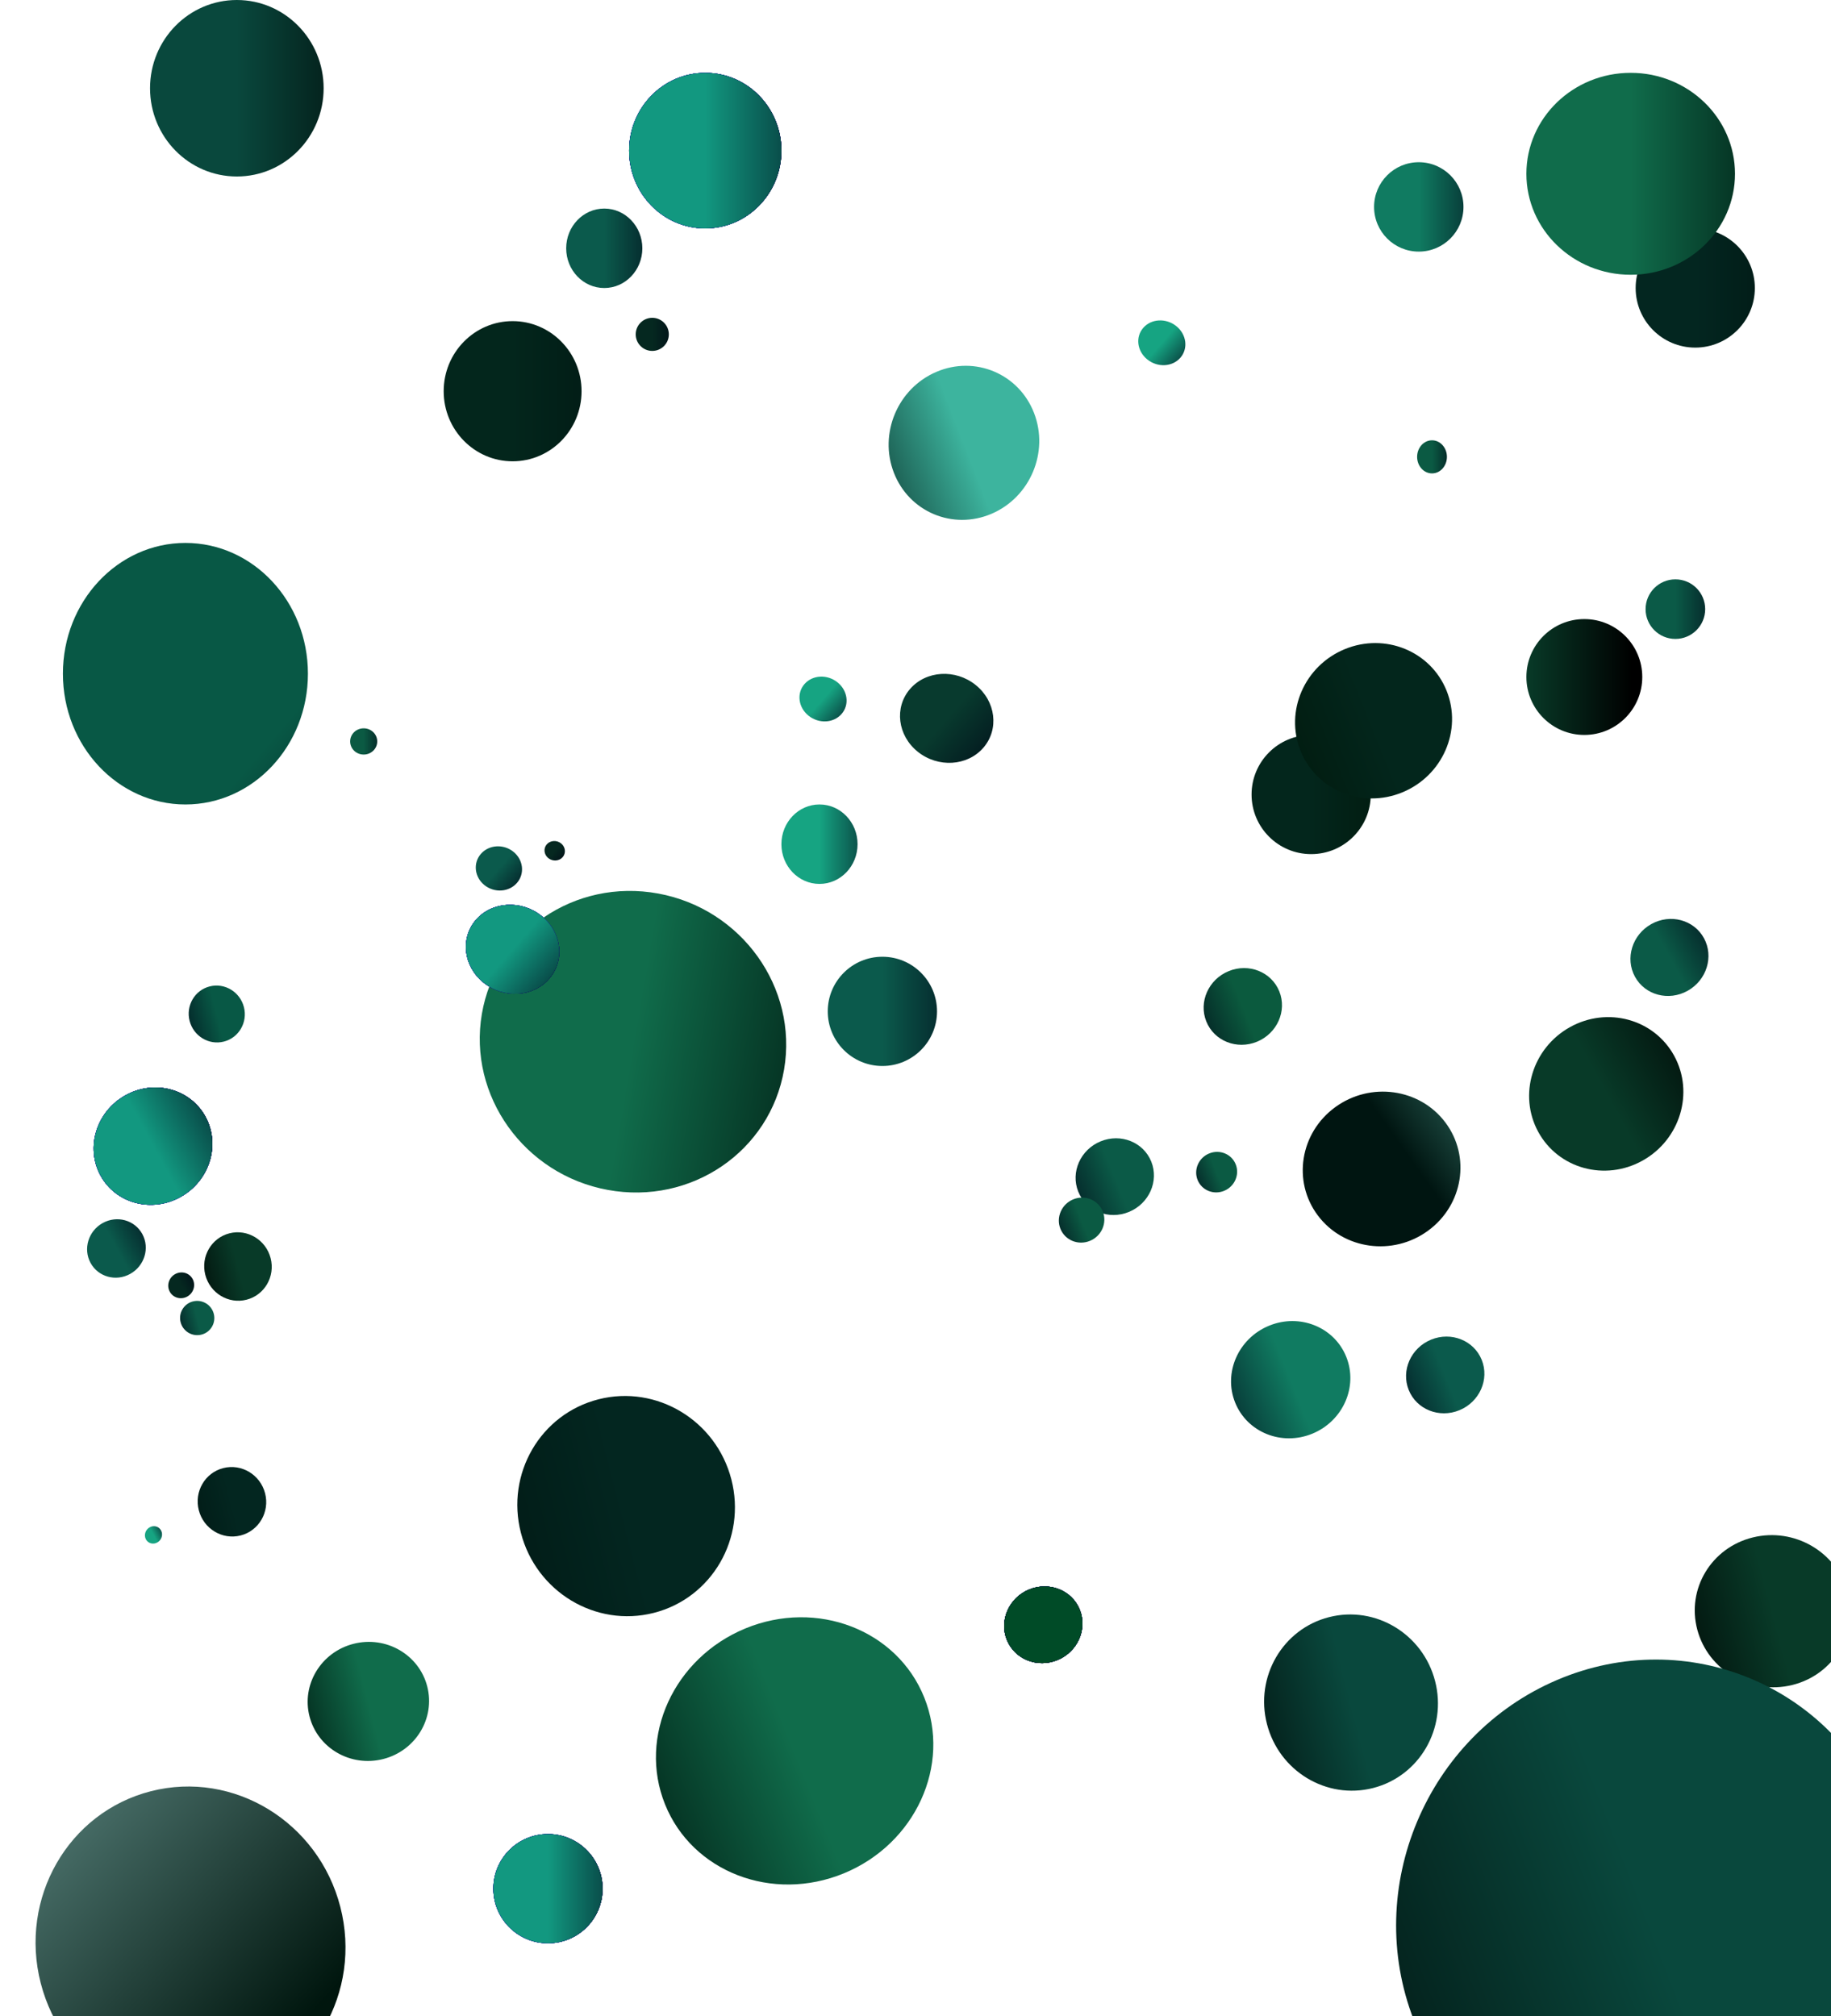 <svg width="553" height="609" viewBox="0 0 553 609" fill="none" xmlns="http://www.w3.org/2000/svg">
<circle r="18" transform="matrix(0 1 1 0 512 87)" fill="url(#paint0_linear_123_447)"/>
<circle r="18" transform="matrix(0 1 1 0 396 240)" fill="url(#paint1_linear_123_447)"/>
<circle r="9" transform="matrix(0 1 1 0 411 222)" fill="url(#paint2_linear_123_447)"/>
<circle r="9" transform="matrix(0 1 1 0 506 184)" fill="url(#paint3_linear_123_447)"/>
<ellipse rx="5" ry="4.5" transform="matrix(0 1 1 0 432.5 138)" fill="url(#paint4_linear_123_447)"/>
<path d="M478.5 222C488.165 222 496 214.165 496 204.5C496 194.835 488.165 187 478.5 187C468.835 187 461 194.835 461 204.5C461 214.165 468.835 222 478.5 222Z" fill="url(#paint5_linear_123_447)"/>
<circle r="13.5" transform="matrix(0 1 1 0 428.5 62.5)" fill="url(#paint6_linear_123_447)"/>
<ellipse rx="30.5" ry="31.5" transform="matrix(0 1 1 0 492.5 52.5)" fill="url(#paint7_linear_123_447)"/>
<circle r="16.5" transform="matrix(0 1 1 0 266.5 305.5)" fill="url(#paint8_linear_123_447)"/>
<ellipse rx="12" ry="11.5" transform="matrix(0 1 1 0 247.5 255)" fill="url(#paint9_linear_123_447)"/>
<ellipse rx="12" ry="11.5" transform="matrix(0 1 1 0 182.5 75)" fill="url(#paint10_linear_123_447)"/>
<circle r="5" transform="matrix(0 1 1 0 197 101)" fill="url(#paint11_linear_123_447)"/>
<ellipse rx="23.5" ry="23" transform="matrix(0 1 1 0 213 45.5)" fill="url(#paint12_linear_123_447)"/>
<ellipse rx="23.5" ry="23" transform="matrix(0 1 1 0 213 45.5)" fill="url(#paint13_linear_123_447)"/>
<ellipse rx="23.5" ry="23" transform="matrix(0 1 1 0 213 45.5)" fill="url(#paint14_linear_123_447)"/>
<ellipse rx="23.5" ry="23" transform="matrix(0 1 1 0 213 45.5)" fill="url(#paint15_linear_123_447)"/>
<ellipse rx="23.5" ry="23" transform="matrix(0 1 1 0 213 45.5)" fill="url(#paint16_linear_123_447)"/>
<ellipse rx="23.5" ry="23" transform="matrix(0 1 1 0 213 45.5)" fill="url(#paint17_linear_123_447)"/>
<circle r="16.5" transform="matrix(0 1 1 0 165.5 570.501)" fill="url(#paint18_linear_123_447)"/>
<circle r="16.5" transform="matrix(0 1 1 0 165.5 570.501)" fill="url(#paint19_linear_123_447)"/>
<circle r="16.5" transform="matrix(0 1 1 0 165.5 570.501)" fill="url(#paint20_linear_123_447)"/>
<circle r="16.5" transform="matrix(0 1 1 0 165.5 570.501)" fill="url(#paint21_linear_123_447)"/>
<circle r="16.5" transform="matrix(0 1 1 0 165.5 570.501)" fill="url(#paint22_linear_123_447)"/>
<circle r="16.5" transform="matrix(0 1 1 0 165.5 570.501)" fill="url(#paint23_linear_123_447)"/>
<ellipse rx="11.472" ry="11.934" transform="matrix(0.479 0.878 0.873 -0.488 504.21 289.21)" fill="url(#paint24_linear_123_447)"/>
<ellipse rx="2.561" ry="2.652" transform="matrix(0.466 0.885 0.865 -0.501 46.354 463.64)" fill="url(#paint25_linear_123_447)"/>
<ellipse rx="8.735" ry="8.951" transform="matrix(0.478 0.878 0.873 -0.488 35.166 377.12)" fill="url(#paint26_linear_123_447)"/>
<ellipse rx="3.854" ry="3.949" transform="matrix(0.478 0.878 0.873 -0.488 54.723 388.255)" fill="url(#paint27_linear_123_447)"/>
<ellipse rx="17.47" ry="18.166" transform="matrix(0.478 0.878 0.873 -0.488 46.21 346.212)" fill="url(#paint28_linear_123_447)"/>
<ellipse rx="17.47" ry="18.166" transform="matrix(0.478 0.878 0.873 -0.488 46.21 346.212)" fill="url(#paint29_linear_123_447)"/>
<ellipse rx="17.47" ry="18.166" transform="matrix(0.478 0.878 0.873 -0.488 46.21 346.212)" fill="url(#paint30_linear_123_447)"/>
<ellipse rx="17.47" ry="18.166" transform="matrix(0.478 0.878 0.873 -0.488 46.21 346.212)" fill="url(#paint31_linear_123_447)"/>
<ellipse rx="17.47" ry="18.166" transform="matrix(0.478 0.878 0.873 -0.488 46.21 346.212)" fill="url(#paint32_linear_123_447)"/>
<ellipse rx="17.47" ry="18.166" transform="matrix(0.478 0.878 0.873 -0.488 46.21 346.212)" fill="url(#paint33_linear_123_447)"/>
<ellipse rx="22.944" ry="23.522" transform="matrix(0.479 0.878 0.873 -0.488 485.117 330.425)" fill="url(#paint34_linear_123_447)"/>
<ellipse rx="3.963" ry="4.09" transform="matrix(0 1 1 0 109.841 223.961)" fill="url(#paint35_linear_123_447)"/>
<ellipse rx="21.173" ry="20.822" transform="matrix(0 1 1 0 154.822 118.173)" fill="url(#paint36_linear_123_447)"/>
<ellipse rx="39.5" ry="37" transform="matrix(0 1 1 0 56 203.5)" fill="url(#paint37_linear_123_447)"/>
<ellipse rx="26.656" ry="26.215" transform="matrix(0 1 1 0 71.53 26.656)" fill="url(#paint38_linear_123_447)"/>
<ellipse rx="45.398" ry="46.38" transform="matrix(0.168 -0.986 0.984 0.181 191.171 314.667)" fill="url(#paint39_linear_123_447)"/>
<ellipse rx="17.98" ry="18.345" transform="matrix(-0.249 -0.968 -0.969 0.247 111.257 513.94)" fill="url(#paint40_linear_123_447)"/>
<ellipse rx="26.665" ry="26.207" transform="matrix(-0.249 -0.968 -0.969 0.247 408.04 514.292)" fill="url(#paint41_linear_123_447)"/>
<ellipse rx="8.609" ry="8.461" transform="matrix(-0.249 -0.968 -0.969 0.247 65.467 306.295)" fill="url(#paint42_linear_123_447)"/>
<ellipse rx="10.361" ry="10.183" transform="matrix(-0.249 -0.968 -0.969 0.247 71.871 382.573)" fill="url(#paint43_linear_123_447)"/>
<ellipse rx="23.072" ry="23.395" transform="matrix(-0.258 -0.966 -0.971 0.239 535.338 486.693)" fill="url(#paint44_linear_123_447)"/>
<ellipse rx="13.343" ry="14.189" transform="matrix(0.655 -0.756 0.78 0.626 154.803 286.745)" fill="url(#paint45_linear_123_447)"/>
<ellipse rx="13.343" ry="14.189" transform="matrix(0.655 -0.756 0.78 0.626 154.803 286.745)" fill="url(#paint46_linear_123_447)"/>
<ellipse rx="13.343" ry="14.189" transform="matrix(0.655 -0.756 0.78 0.626 154.803 286.745)" fill="url(#paint47_linear_123_447)"/>
<ellipse rx="13.343" ry="14.189" transform="matrix(0.655 -0.756 0.78 0.626 154.803 286.745)" fill="url(#paint48_linear_123_447)"/>
<ellipse rx="13.343" ry="14.189" transform="matrix(0.655 -0.756 0.78 0.626 154.803 286.745)" fill="url(#paint49_linear_123_447)"/>
<ellipse rx="13.343" ry="14.189" transform="matrix(0.655 -0.756 0.78 0.626 154.803 286.745)" fill="url(#paint50_linear_123_447)"/>
<ellipse rx="10.514" ry="10.333" transform="matrix(-0.249 -0.968 -0.969 0.247 70.052 453.635)" fill="url(#paint51_linear_123_447)"/>
<ellipse rx="33.328" ry="32.799" transform="matrix(-0.25 -0.968 -0.969 0.246 189.103 454.94)" fill="url(#paint52_linear_123_447)"/>
<circle r="23" transform="matrix(-0.362 -0.932 -0.92 0.393 291.132 133.764)" fill="url(#paint53_linear_123_447)"/>
<ellipse rx="23.308" ry="23.84" transform="matrix(-0.373 -0.928 -0.925 0.381 414.845 217.714)" fill="url(#paint54_linear_123_447)"/>
<ellipse rx="11.485" ry="11.92" transform="matrix(-0.373 -0.928 -0.925 0.381 375.355 304.01)" fill="url(#paint55_linear_123_447)"/>
<ellipse rx="11.485" ry="11.92" transform="matrix(-0.373 -0.928 -0.925 0.381 436.489 415.323)" fill="url(#paint56_linear_123_447)"/>
<ellipse rx="11.485" ry="11.92" transform="matrix(-0.373 -0.928 -0.925 0.381 336.683 355.423)" fill="url(#paint57_linear_123_447)"/>
<ellipse rx="6.08" ry="6.219" transform="matrix(-0.373 -0.928 -0.925 0.381 367.454 354.065)" fill="url(#paint58_linear_123_447)"/>
<path d="M310.816 480.132C304.73 482.642 301.714 489.447 304.08 495.332C306.445 501.218 313.297 503.955 319.383 501.445C325.469 498.936 328.485 492.131 326.12 486.245C323.754 480.36 316.903 477.623 310.816 480.132Z" fill="url(#paint59_linear_123_447)"/>
<path d="M310.816 480.132C304.73 482.642 301.714 489.447 304.08 495.332C306.445 501.218 313.297 503.955 319.383 501.445C325.469 498.936 328.485 492.131 326.12 486.245C323.754 480.36 316.903 477.623 310.816 480.132Z" fill="url(#paint60_linear_123_447)"/>
<path d="M310.816 480.132C304.73 482.642 301.714 489.447 304.08 495.332C306.445 501.218 313.297 503.955 319.383 501.445C325.469 498.936 328.485 492.131 326.12 486.245C323.754 480.36 316.903 477.623 310.816 480.132Z" fill="url(#paint61_linear_123_447)"/>
<path d="M310.816 480.132C304.73 482.642 301.714 489.447 304.08 495.332C306.445 501.218 313.297 503.955 319.383 501.445C325.469 498.936 328.485 492.131 326.12 486.245C323.754 480.36 316.903 477.623 310.816 480.132Z" fill="url(#paint62_linear_123_447)"/>
<path d="M310.816 480.132C304.73 482.642 301.714 489.447 304.08 495.332C306.445 501.218 313.297 503.955 319.383 501.445C325.469 498.936 328.485 492.131 326.12 486.245C323.754 480.36 316.903 477.623 310.816 480.132Z" fill="url(#paint63_linear_123_447)"/>
<path d="M310.816 480.132C304.73 482.642 301.714 489.447 304.08 495.332C306.445 501.218 313.297 503.955 319.383 501.445C325.469 498.936 328.485 492.131 326.12 486.245C323.754 480.36 316.903 477.623 310.816 480.132Z" fill="url(#paint64_linear_123_447)"/>
<ellipse rx="17.566" ry="18.139" transform="matrix(-0.373 -0.928 -0.925 0.381 389.818 416.758)" fill="url(#paint65_linear_123_447)"/>
<ellipse rx="6.756" ry="6.91" transform="matrix(-0.373 -0.928 -0.925 0.381 326.665 368.55)" fill="url(#paint66_linear_123_447)"/>
<ellipse rx="77.5" ry="77.5" transform="matrix(-0.362 -0.932 -0.92 0.393 498.294 579.705)" fill="url(#paint67_linear_123_447)"/>
<ellipse rx="39.86" ry="42.324" transform="matrix(-0.373 -0.928 -0.925 0.381 239.995 528.883)" fill="url(#paint68_linear_123_447)"/>
<ellipse rx="23.323" ry="23.826" transform="matrix(0.601 0.8 0.808 -0.59 417.272 353.104)" fill="url(#paint69_linear_123_447)"/>
<ellipse rx="2.943" ry="3.084" transform="matrix(0.655 -0.756 0.78 0.626 167.533 256.989)" fill="url(#paint70_linear_123_447)"/>
<ellipse rx="6.671" ry="6.992" transform="matrix(0.655 -0.756 0.78 0.626 150.68 262.32)" fill="url(#paint71_linear_123_447)"/>
<ellipse rx="13.343" ry="14.189" transform="matrix(0.655 -0.756 0.78 0.626 285.923 216.99)" fill="url(#paint72_linear_123_447)"/>
<ellipse rx="6.671" ry="7.197" transform="matrix(0.655 -0.756 0.78 0.626 248.57 211.15)" fill="url(#paint73_linear_123_447)"/>
<ellipse rx="6.671" ry="7.197" transform="matrix(0.655 -0.756 0.78 0.626 350.89 103.547)" fill="url(#paint74_linear_123_447)"/>
<ellipse rx="5.181" ry="5.167" transform="matrix(-0.249 -0.968 -0.969 0.247 59.56 398.13)" fill="url(#paint75_linear_123_447)"/>
<path d="M45.588 541.059C20.603 547.422 5.701 573.385 12.304 599.05C18.907 624.715 44.515 640.363 69.5 634.001C94.485 627.638 109.387 601.675 102.784 576.009C96.181 550.344 70.573 534.697 45.588 541.059Z" fill="url(#paint76_linear_123_447)"/>
<defs>
<linearGradient id="paint0_linear_123_447" x1="18" y1="0" x2="18" y2="36" gradientUnits="userSpaceOnUse">
<stop stop-color="#032620"/>
<stop offset="1" stop-color="#001511"/>
</linearGradient>
<linearGradient id="paint1_linear_123_447" x1="18" y1="0" x2="18" y2="36" gradientUnits="userSpaceOnUse">
<stop stop-color="#03261C"/>
<stop offset="0.922" stop-color="#001609"/>
<stop offset="1" stop-color="#000415"/>
</linearGradient>
<linearGradient id="paint2_linear_123_447" x1="9" y1="0" x2="9" y2="18" gradientUnits="userSpaceOnUse">
<stop stop-color="#0B5A3E"/>
<stop offset="1" stop-color="#000415"/>
<stop offset="1" stop-color="#002C21"/>
</linearGradient>
<linearGradient id="paint3_linear_123_447" x1="9" y1="0" x2="9" y2="18" gradientUnits="userSpaceOnUse">
<stop stop-color="#0B5A47"/>
<stop offset="1" stop-color="#000415"/>
<stop offset="1" stop-color="#002C17"/>
</linearGradient>
<linearGradient id="paint4_linear_123_447" x1="5" y1="0" x2="5" y2="9" gradientUnits="userSpaceOnUse">
<stop stop-color="#0B5A43"/>
<stop offset="1" stop-color="#000415"/>
<stop offset="1" stop-color="#002C21"/>
</linearGradient>
<linearGradient id="paint5_linear_123_447" x1="461" y1="204.5" x2="496" y2="204.5" gradientUnits="userSpaceOnUse">
<stop stop-color="#083A28"/>
<stop offset="0.911"/>
</linearGradient>
<linearGradient id="paint6_linear_123_447" x1="13.5" y1="0" x2="13.5" y2="27" gradientUnits="userSpaceOnUse">
<stop stop-color="#107B61"/>
<stop offset="1" stop-color="#000415"/>
<stop offset="1"/>
</linearGradient>
<linearGradient id="paint7_linear_123_447" x1="30.5" y1="0" x2="30.5" y2="63" gradientUnits="userSpaceOnUse">
<stop stop-color="#106C4B"/>
<stop offset="0.776" stop-color="#001810"/>
</linearGradient>
<linearGradient id="paint8_linear_123_447" x1="16.5" y1="0" x2="16.5" y2="33" gradientUnits="userSpaceOnUse">
<stop stop-color="#0B5A4C"/>
<stop offset="1" stop-color="#000415"/>
<stop offset="1" stop-color="#002C1C"/>
</linearGradient>
<linearGradient id="paint9_linear_123_447" x1="12" y1="0" x2="12" y2="23" gradientUnits="userSpaceOnUse">
<stop stop-color="#16A482"/>
<stop offset="1" stop-color="#000415"/>
<stop offset="1" stop-color="#002C24"/>
</linearGradient>
<linearGradient id="paint10_linear_123_447" x1="12" y1="0" x2="12" y2="23" gradientUnits="userSpaceOnUse">
<stop stop-color="#0B5A4C"/>
<stop offset="1" stop-color="#000415"/>
<stop offset="1" stop-color="#002C1C"/>
</linearGradient>
<linearGradient id="paint11_linear_123_447" x1="5" y1="0" x2="5" y2="10" gradientUnits="userSpaceOnUse">
<stop stop-color="#052820"/>
<stop offset="1" stop-color="#000415"/>
<stop offset="1"/>
</linearGradient>
<linearGradient id="paint12_linear_123_447" x1="23.5" y1="0" x2="23.5" y2="46" gradientUnits="userSpaceOnUse">
<stop stop-color="#161298"/>
<stop offset="1" stop-color="#000415"/>
<stop offset="1" stop-color="#000D4B"/>
</linearGradient>
<linearGradient id="paint13_linear_123_447" x1="23.5" y1="0" x2="23.5" y2="46" gradientUnits="userSpaceOnUse">
<stop stop-color="#161298"/>
<stop offset="1" stop-color="#000415"/>
<stop offset="1" stop-color="#000D4B"/>
</linearGradient>
<linearGradient id="paint14_linear_123_447" x1="23.5" y1="0" x2="23.5" y2="46" gradientUnits="userSpaceOnUse">
<stop stop-color="#161298"/>
<stop offset="1" stop-color="#000415"/>
<stop offset="1" stop-color="#000D4B"/>
</linearGradient>
<linearGradient id="paint15_linear_123_447" x1="23.5" y1="0" x2="23.5" y2="46" gradientUnits="userSpaceOnUse">
<stop stop-color="#161298"/>
<stop offset="1" stop-color="#000415"/>
<stop offset="1" stop-color="#000D4B"/>
</linearGradient>
<linearGradient id="paint16_linear_123_447" x1="23.5" y1="0" x2="23.5" y2="46" gradientUnits="userSpaceOnUse">
<stop stop-color="#161298"/>
<stop offset="1" stop-color="#000415"/>
<stop offset="1" stop-color="#000D4B"/>
</linearGradient>
<linearGradient id="paint17_linear_123_447" x1="23.5" y1="0" x2="23.5" y2="46" gradientUnits="userSpaceOnUse">
<stop stop-color="#129880"/>
<stop offset="1" stop-color="#000415"/>
<stop offset="1" stop-color="#004B27"/>
</linearGradient>
<linearGradient id="paint18_linear_123_447" x1="16.5" y1="0" x2="16.5" y2="33" gradientUnits="userSpaceOnUse">
<stop stop-color="#161298"/>
<stop offset="1" stop-color="#000415"/>
<stop offset="1" stop-color="#000D4B"/>
</linearGradient>
<linearGradient id="paint19_linear_123_447" x1="16.5" y1="0" x2="16.5" y2="33" gradientUnits="userSpaceOnUse">
<stop stop-color="#161298"/>
<stop offset="1" stop-color="#000415"/>
<stop offset="1" stop-color="#000D4B"/>
</linearGradient>
<linearGradient id="paint20_linear_123_447" x1="16.5" y1="0" x2="16.5" y2="33" gradientUnits="userSpaceOnUse">
<stop stop-color="#161298"/>
<stop offset="1" stop-color="#000415"/>
<stop offset="1" stop-color="#000D4B"/>
</linearGradient>
<linearGradient id="paint21_linear_123_447" x1="16.5" y1="0" x2="16.5" y2="33" gradientUnits="userSpaceOnUse">
<stop stop-color="#161298"/>
<stop offset="1" stop-color="#000415"/>
<stop offset="1" stop-color="#000D4B"/>
</linearGradient>
<linearGradient id="paint22_linear_123_447" x1="16.5" y1="0" x2="16.5" y2="33" gradientUnits="userSpaceOnUse">
<stop stop-color="#161298"/>
<stop offset="1" stop-color="#000415"/>
<stop offset="1" stop-color="#000D4B"/>
</linearGradient>
<linearGradient id="paint23_linear_123_447" x1="16.5" y1="0" x2="16.5" y2="33" gradientUnits="userSpaceOnUse">
<stop stop-color="#129880"/>
<stop offset="1" stop-color="#000415"/>
<stop offset="1" stop-color="#004B27"/>
</linearGradient>
<linearGradient id="paint24_linear_123_447" x1="11.472" y1="0" x2="11.472" y2="23.868" gradientUnits="userSpaceOnUse">
<stop stop-color="#0B5A47"/>
<stop offset="1" stop-color="#000415"/>
<stop offset="1" stop-color="#002C17"/>
</linearGradient>
<linearGradient id="paint25_linear_123_447" x1="2.561" y1="0" x2="2.561" y2="5.305" gradientUnits="userSpaceOnUse">
<stop stop-color="#16A482"/>
<stop offset="1" stop-color="#000415"/>
<stop offset="1" stop-color="#002C24"/>
</linearGradient>
<linearGradient id="paint26_linear_123_447" x1="8.735" y1="0" x2="8.735" y2="17.903" gradientUnits="userSpaceOnUse">
<stop stop-color="#0B5A4C"/>
<stop offset="1" stop-color="#000415"/>
<stop offset="1" stop-color="#002C1C"/>
</linearGradient>
<linearGradient id="paint27_linear_123_447" x1="3.854" y1="0" x2="3.854" y2="7.898" gradientUnits="userSpaceOnUse">
<stop stop-color="#052820"/>
<stop offset="1" stop-color="#000415"/>
<stop offset="1"/>
</linearGradient>
<linearGradient id="paint28_linear_123_447" x1="17.47" y1="0" x2="17.47" y2="36.332" gradientUnits="userSpaceOnUse">
<stop stop-color="#161298"/>
<stop offset="1" stop-color="#000415"/>
<stop offset="1" stop-color="#000D4B"/>
</linearGradient>
<linearGradient id="paint29_linear_123_447" x1="17.47" y1="0" x2="17.47" y2="36.332" gradientUnits="userSpaceOnUse">
<stop stop-color="#161298"/>
<stop offset="1" stop-color="#000415"/>
<stop offset="1" stop-color="#000D4B"/>
</linearGradient>
<linearGradient id="paint30_linear_123_447" x1="17.47" y1="0" x2="17.47" y2="36.332" gradientUnits="userSpaceOnUse">
<stop stop-color="#161298"/>
<stop offset="1" stop-color="#000415"/>
<stop offset="1" stop-color="#000D4B"/>
</linearGradient>
<linearGradient id="paint31_linear_123_447" x1="17.47" y1="0" x2="17.47" y2="36.332" gradientUnits="userSpaceOnUse">
<stop stop-color="#161298"/>
<stop offset="1" stop-color="#000415"/>
<stop offset="1" stop-color="#000D4B"/>
</linearGradient>
<linearGradient id="paint32_linear_123_447" x1="17.47" y1="0" x2="17.47" y2="36.332" gradientUnits="userSpaceOnUse">
<stop stop-color="#161298"/>
<stop offset="1" stop-color="#000415"/>
<stop offset="1" stop-color="#000D4B"/>
</linearGradient>
<linearGradient id="paint33_linear_123_447" x1="17.47" y1="0" x2="17.47" y2="36.332" gradientUnits="userSpaceOnUse">
<stop stop-color="#129880"/>
<stop offset="1" stop-color="#000415"/>
<stop offset="1" stop-color="#004B27"/>
</linearGradient>
<linearGradient id="paint34_linear_123_447" x1="22.944" y1="0" x2="22.944" y2="47.044" gradientUnits="userSpaceOnUse">
<stop stop-color="#083A28"/>
<stop offset="0.911"/>
</linearGradient>
<linearGradient id="paint35_linear_123_447" x1="3.963" y1="0" x2="3.963" y2="8.181" gradientUnits="userSpaceOnUse">
<stop stop-color="#0B5A43"/>
<stop offset="1" stop-color="#000415"/>
<stop offset="1" stop-color="#002C21"/>
</linearGradient>
<linearGradient id="paint36_linear_123_447" x1="21.173" y1="0" x2="21.173" y2="41.645" gradientUnits="userSpaceOnUse">
<stop stop-color="#03261C"/>
<stop offset="1" stop-color="#001511"/>
</linearGradient>
<linearGradient id="paint37_linear_123_447" x1="21" y1="25" x2="63" y2="74" gradientUnits="userSpaceOnUse">
<stop stop-color="#085845"/>
<stop offset="1" stop-color="#000415"/>
<stop offset="1" stop-color="#00150E"/>
</linearGradient>
<linearGradient id="paint38_linear_123_447" x1="26.656" y1="0" x2="26.656" y2="52.43" gradientUnits="userSpaceOnUse">
<stop stop-color="#09483D"/>
<stop offset="1"/>
</linearGradient>
<linearGradient id="paint39_linear_123_447" x1="45.398" y1="0" x2="45.398" y2="92.76" gradientUnits="userSpaceOnUse">
<stop stop-color="#106C4B"/>
<stop offset="0.776" stop-color="#001810"/>
</linearGradient>
<linearGradient id="paint40_linear_123_447" x1="17.98" y1="0" x2="17.98" y2="36.69" gradientUnits="userSpaceOnUse">
<stop stop-color="#106C4B"/>
<stop offset="0.776" stop-color="#001810"/>
</linearGradient>
<linearGradient id="paint41_linear_123_447" x1="26.665" y1="0" x2="26.665" y2="52.414" gradientUnits="userSpaceOnUse">
<stop stop-color="#09483D"/>
<stop offset="1"/>
</linearGradient>
<linearGradient id="paint42_linear_123_447" x1="8.609" y1="0" x2="8.609" y2="16.922" gradientUnits="userSpaceOnUse">
<stop stop-color="#085845"/>
<stop offset="1" stop-color="#000415"/>
<stop offset="1" stop-color="#00150E"/>
</linearGradient>
<linearGradient id="paint43_linear_123_447" x1="10.361" y1="0" x2="10.361" y2="20.366" gradientUnits="userSpaceOnUse">
<stop stop-color="#083A28"/>
<stop offset="0.911"/>
</linearGradient>
<linearGradient id="paint44_linear_123_447" x1="23.072" y1="0" x2="23.072" y2="46.79" gradientUnits="userSpaceOnUse">
<stop stop-color="#083A28"/>
<stop offset="0.911"/>
</linearGradient>
<linearGradient id="paint45_linear_123_447" x1="13.343" y1="0" x2="13.343" y2="28.377" gradientUnits="userSpaceOnUse">
<stop stop-color="#161298"/>
<stop offset="1" stop-color="#000415"/>
<stop offset="1" stop-color="#000D4B"/>
</linearGradient>
<linearGradient id="paint46_linear_123_447" x1="13.343" y1="0" x2="13.343" y2="28.377" gradientUnits="userSpaceOnUse">
<stop stop-color="#161298"/>
<stop offset="1" stop-color="#000415"/>
<stop offset="1" stop-color="#000D4B"/>
</linearGradient>
<linearGradient id="paint47_linear_123_447" x1="13.343" y1="0" x2="13.343" y2="28.377" gradientUnits="userSpaceOnUse">
<stop stop-color="#161298"/>
<stop offset="1" stop-color="#000415"/>
<stop offset="1" stop-color="#000D4B"/>
</linearGradient>
<linearGradient id="paint48_linear_123_447" x1="13.343" y1="0" x2="13.343" y2="28.377" gradientUnits="userSpaceOnUse">
<stop stop-color="#161298"/>
<stop offset="1" stop-color="#000415"/>
<stop offset="1" stop-color="#000D4B"/>
</linearGradient>
<linearGradient id="paint49_linear_123_447" x1="13.343" y1="0" x2="13.343" y2="28.377" gradientUnits="userSpaceOnUse">
<stop stop-color="#161298"/>
<stop offset="1" stop-color="#000415"/>
<stop offset="1" stop-color="#000D4B"/>
</linearGradient>
<linearGradient id="paint50_linear_123_447" x1="13.343" y1="0" x2="13.343" y2="28.377" gradientUnits="userSpaceOnUse">
<stop stop-color="#129880"/>
<stop offset="1" stop-color="#000415"/>
<stop offset="1" stop-color="#004B27"/>
</linearGradient>
<linearGradient id="paint51_linear_123_447" x1="10.514" y1="0" x2="10.514" y2="20.666" gradientUnits="userSpaceOnUse">
<stop stop-color="#032620"/>
<stop offset="1" stop-color="#001511"/>
</linearGradient>
<linearGradient id="paint52_linear_123_447" x1="33.328" y1="0" x2="33.328" y2="65.597" gradientUnits="userSpaceOnUse">
<stop stop-color="#032620"/>
<stop offset="1" stop-color="#001511"/>
</linearGradient>
<linearGradient id="paint53_linear_123_447" x1="23" y1="0" x2="23" y2="46" gradientUnits="userSpaceOnUse">
<stop stop-color="#3DB49E"/>
<stop offset="1" stop-color="#001511"/>
</linearGradient>
<linearGradient id="paint54_linear_123_447" x1="23.308" y1="0" x2="23.308" y2="47.68" gradientUnits="userSpaceOnUse">
<stop stop-color="#03261C"/>
<stop offset="0.922" stop-color="#001609"/>
<stop offset="1" stop-color="#000415"/>
</linearGradient>
<linearGradient id="paint55_linear_123_447" x1="11.485" y1="0" x2="11.485" y2="23.84" gradientUnits="userSpaceOnUse">
<stop stop-color="#0B5A3E"/>
<stop offset="1" stop-color="#000415"/>
<stop offset="1" stop-color="#002C21"/>
</linearGradient>
<linearGradient id="paint56_linear_123_447" x1="11.485" y1="0" x2="11.485" y2="23.84" gradientUnits="userSpaceOnUse">
<stop stop-color="#0B5A4C"/>
<stop offset="1" stop-color="#000415"/>
<stop offset="1" stop-color="#002C1C"/>
</linearGradient>
<linearGradient id="paint57_linear_123_447" x1="11.485" y1="0" x2="11.485" y2="23.84" gradientUnits="userSpaceOnUse">
<stop stop-color="#0B5A47"/>
<stop offset="1" stop-color="#000415"/>
<stop offset="1" stop-color="#002C17"/>
</linearGradient>
<linearGradient id="paint58_linear_123_447" x1="6.08" y1="0" x2="6.08" y2="12.438" gradientUnits="userSpaceOnUse">
<stop stop-color="#0B5A43"/>
<stop offset="1" stop-color="#000415"/>
<stop offset="1" stop-color="#002C21"/>
</linearGradient>
<linearGradient id="paint59_linear_123_447" x1="443.236" y1="279.342" x2="421.117" y2="288.232" gradientUnits="userSpaceOnUse">
<stop stop-color="#161298"/>
<stop offset="1" stop-color="#000415"/>
<stop offset="1" stop-color="#000D4B"/>
</linearGradient>
<linearGradient id="paint60_linear_123_447" x1="443.236" y1="279.342" x2="421.117" y2="288.232" gradientUnits="userSpaceOnUse">
<stop stop-color="#161298"/>
<stop offset="1" stop-color="#000415"/>
<stop offset="1" stop-color="#000D4B"/>
</linearGradient>
<linearGradient id="paint61_linear_123_447" x1="443.236" y1="279.342" x2="421.117" y2="288.232" gradientUnits="userSpaceOnUse">
<stop stop-color="#161298"/>
<stop offset="1" stop-color="#000415"/>
<stop offset="1" stop-color="#000D4B"/>
</linearGradient>
<linearGradient id="paint62_linear_123_447" x1="443.236" y1="279.342" x2="421.117" y2="288.232" gradientUnits="userSpaceOnUse">
<stop stop-color="#161298"/>
<stop offset="1" stop-color="#000415"/>
<stop offset="1" stop-color="#000D4B"/>
</linearGradient>
<linearGradient id="paint63_linear_123_447" x1="443.236" y1="279.342" x2="421.117" y2="288.232" gradientUnits="userSpaceOnUse">
<stop stop-color="#161298"/>
<stop offset="1" stop-color="#000415"/>
<stop offset="1" stop-color="#000D4B"/>
</linearGradient>
<linearGradient id="paint64_linear_123_447" x1="443.236" y1="279.342" x2="421.117" y2="288.232" gradientUnits="userSpaceOnUse">
<stop stop-color="#129880"/>
<stop offset="1" stop-color="#000415"/>
<stop offset="1" stop-color="#004B27"/>
</linearGradient>
<linearGradient id="paint65_linear_123_447" x1="17.566" y1="0" x2="17.566" y2="36.278" gradientUnits="userSpaceOnUse">
<stop stop-color="#107B61"/>
<stop offset="1" stop-color="#000415"/>
<stop offset="1"/>
</linearGradient>
<linearGradient id="paint66_linear_123_447" x1="6.756" y1="0" x2="6.756" y2="13.82" gradientUnits="userSpaceOnUse">
<stop stop-color="#0B5A43"/>
<stop offset="1" stop-color="#000415"/>
<stop offset="1" stop-color="#002C21"/>
</linearGradient>
<linearGradient id="paint67_linear_123_447" x1="77.5" y1="0" x2="77.5" y2="155" gradientUnits="userSpaceOnUse">
<stop stop-color="#09483D"/>
<stop offset="1"/>
</linearGradient>
<linearGradient id="paint68_linear_123_447" x1="39.86" y1="0" x2="39.86" y2="84.649" gradientUnits="userSpaceOnUse">
<stop stop-color="#106C4B"/>
<stop offset="0.776" stop-color="#001810"/>
</linearGradient>
<linearGradient id="paint69_linear_123_447" x1="22.537" y1="49.517" x2="21.458" y2="8.209" gradientUnits="userSpaceOnUse">
<stop stop-color="#3E8679"/>
<stop offset="1" stop-color="#001511"/>
</linearGradient>
<linearGradient id="paint70_linear_123_447" x1="2.943" y1="0" x2="2.943" y2="6.169" gradientUnits="userSpaceOnUse">
<stop stop-color="#052820"/>
<stop offset="1" stop-color="#000415"/>
<stop offset="1"/>
</linearGradient>
<linearGradient id="paint71_linear_123_447" x1="6.671" y1="0" x2="6.671" y2="13.983" gradientUnits="userSpaceOnUse">
<stop stop-color="#0B5A4C"/>
<stop offset="1" stop-color="#000415"/>
<stop offset="1" stop-color="#002C1C"/>
</linearGradient>
<linearGradient id="paint72_linear_123_447" x1="13.343" y1="0" x2="13.343" y2="28.377" gradientUnits="userSpaceOnUse">
<stop stop-color="#083A2E"/>
<stop offset="1" stop-color="#000415"/>
<stop offset="1"/>
</linearGradient>
<linearGradient id="paint73_linear_123_447" x1="6.671" y1="0" x2="6.671" y2="14.394" gradientUnits="userSpaceOnUse">
<stop stop-color="#16A482"/>
<stop offset="1" stop-color="#000415"/>
<stop offset="1" stop-color="#002C24"/>
</linearGradient>
<linearGradient id="paint74_linear_123_447" x1="6.671" y1="0" x2="6.671" y2="14.394" gradientUnits="userSpaceOnUse">
<stop stop-color="#16A482"/>
<stop offset="1" stop-color="#000415"/>
<stop offset="1" stop-color="#002C24"/>
</linearGradient>
<linearGradient id="paint75_linear_123_447" x1="5.181" y1="0" x2="5.181" y2="10.333" gradientUnits="userSpaceOnUse">
<stop stop-color="#0B5A47"/>
<stop offset="1" stop-color="#000415"/>
<stop offset="1" stop-color="#002C17"/>
</linearGradient>
<linearGradient id="paint76_linear_123_447" x1="-146.63" y1="352.77" x2="111.596" y2="589.148" gradientUnits="userSpaceOnUse">
<stop offset="0.746" stop-color="#456A64"/>
<stop offset="1" stop-color="#00160E"/>
</linearGradient>
</defs>
</svg>
